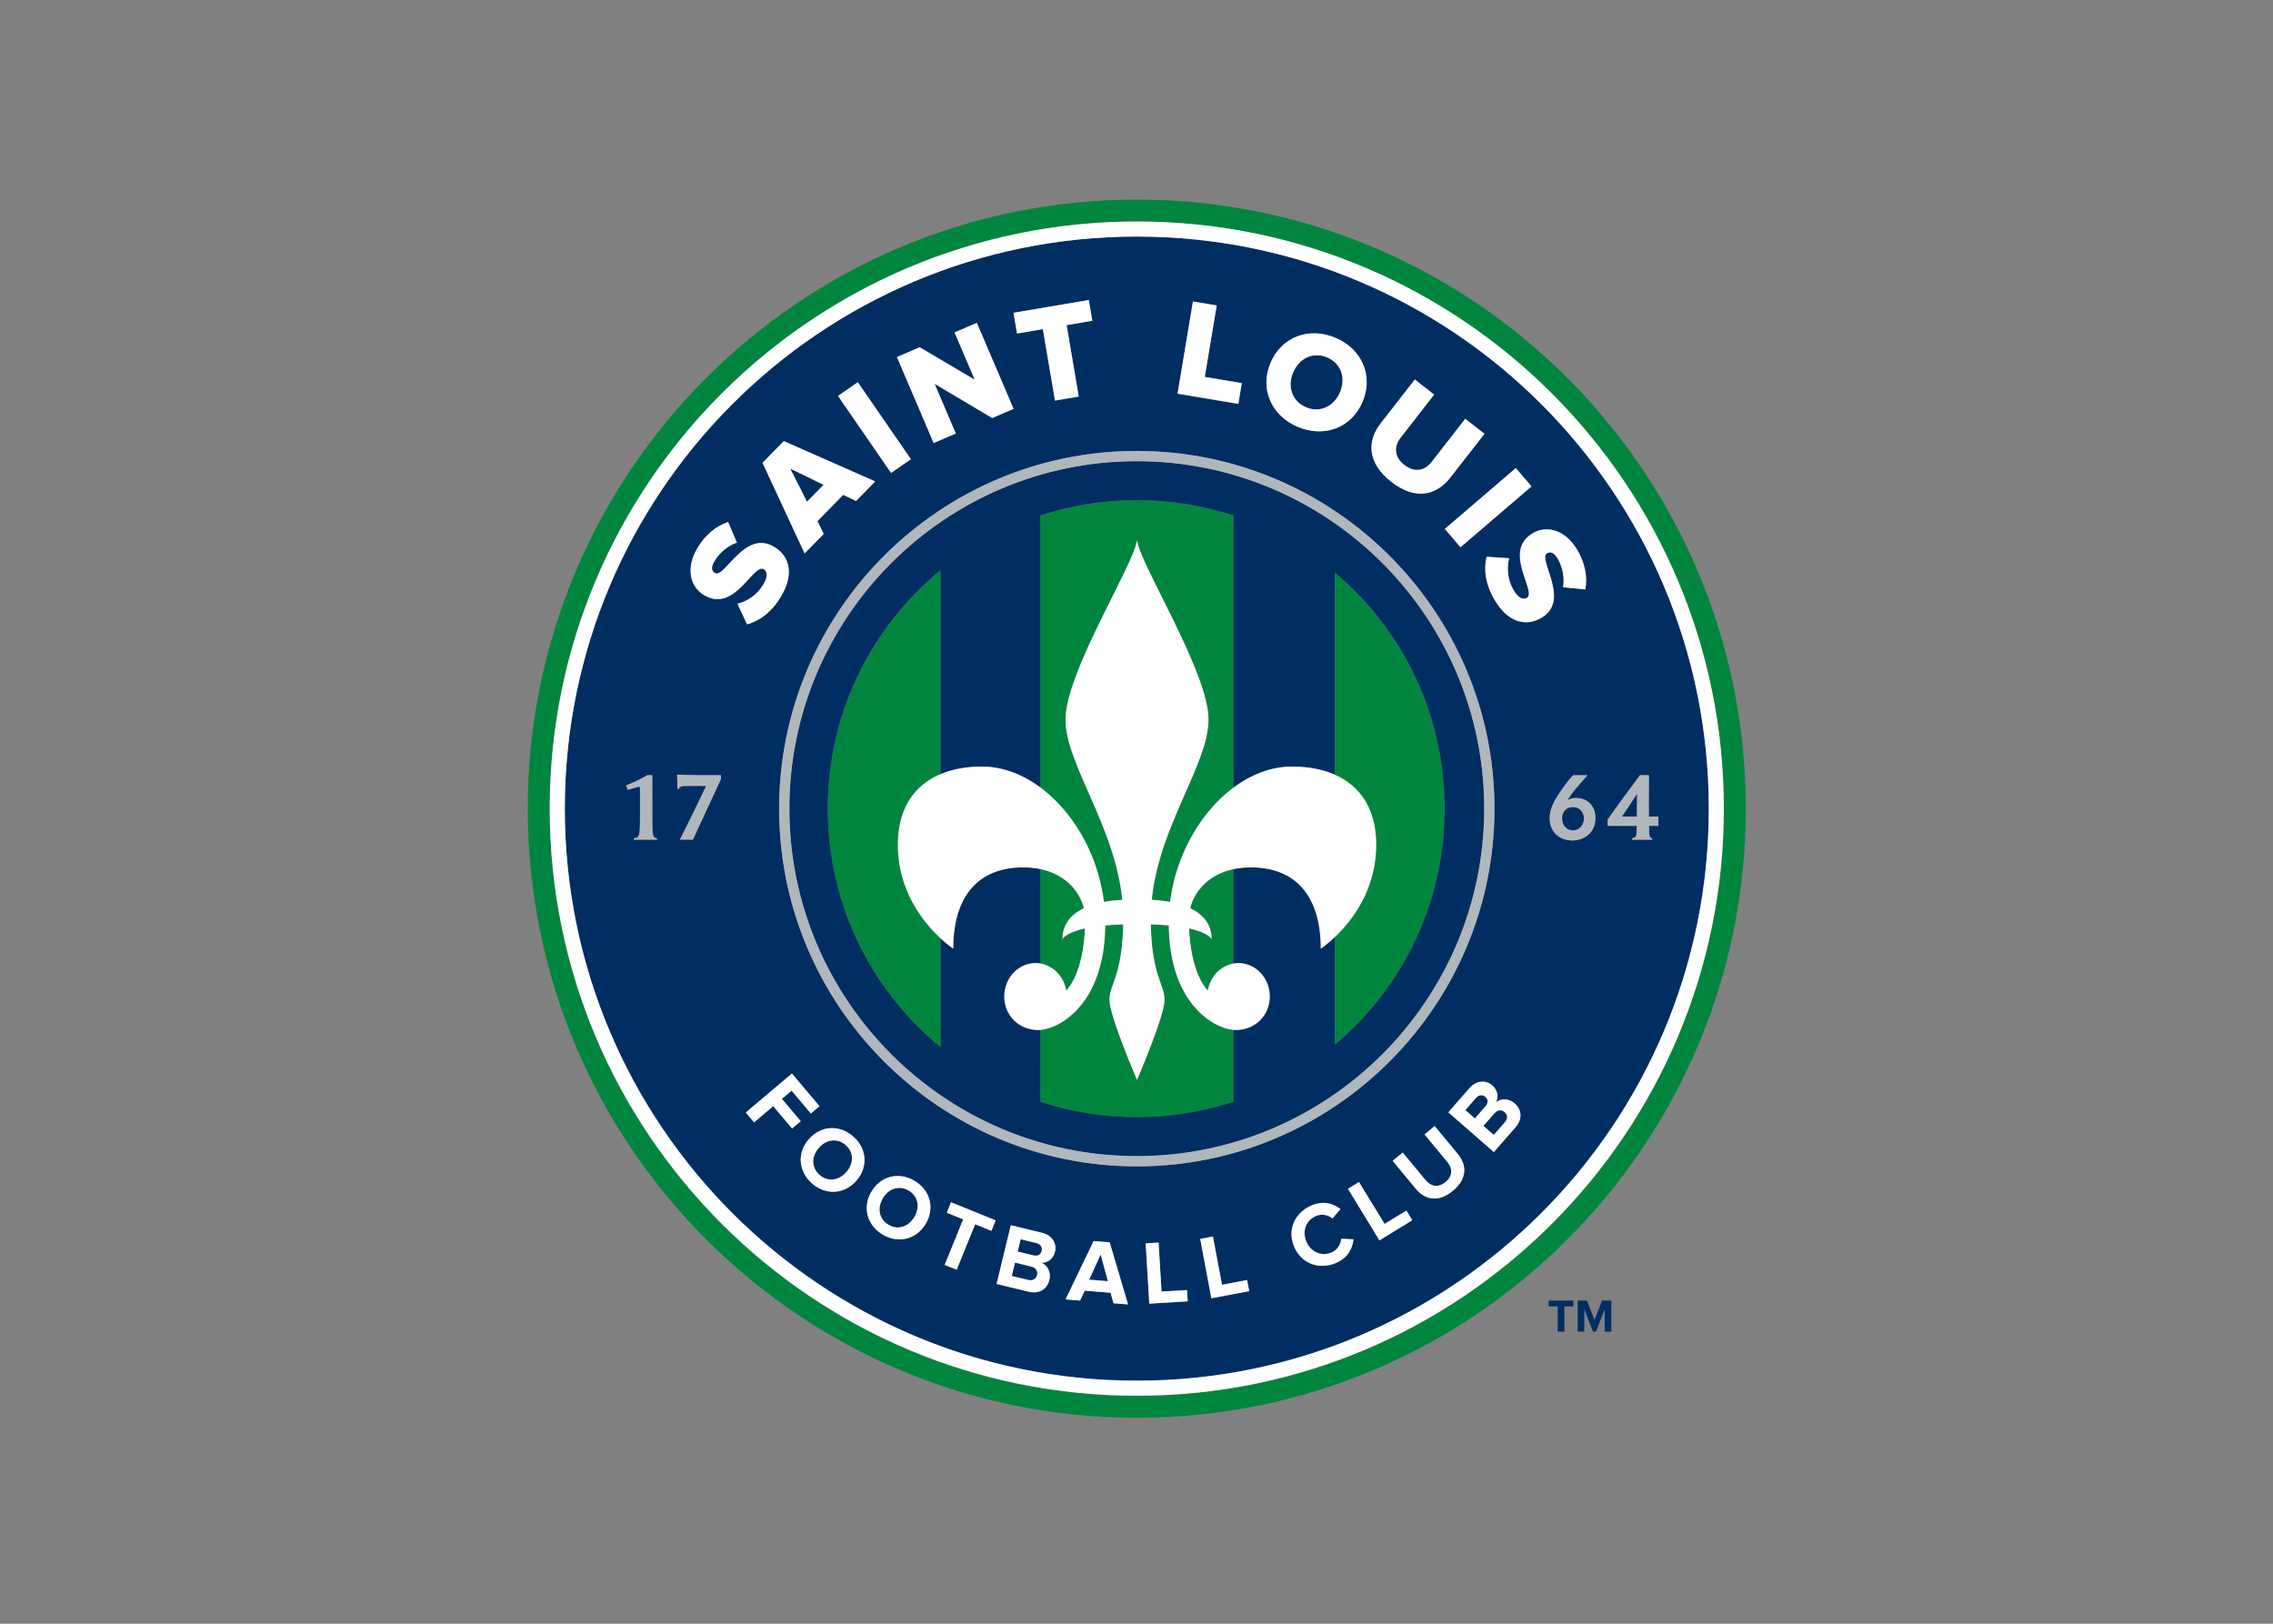 <svg clip-rule="evenodd" fill-rule="evenodd" stroke-linejoin="round" stroke-miterlimit="2" viewBox="0 0 560 400" xmlns="http://www.w3.org/2000/svg" xmlns:xlink="http://www.w3.org/1999/xlink"><rect x="0" y="0" width="560" height="400" fill="#808080" stroke="none"/><clipPath id="a"><path clip-rule="evenodd" d="m69.123 1535.95h153.57v153.573h-153.57z"/></clipPath><g clip-path="url(#a)" fill-rule="nonzero" transform="matrix(1.954 0 0 -1.954 -5.032 3350.49)"><path d="m0 0c-40.881 0-74.021 33.14-74.021 74.021s33.14 74.018 74.021 74.018c40.878 0 74.018-33.137 74.018-74.018s-33.14-74.021-74.018-74.021m0 150.806c-42.409 0-76.788-34.379-76.788-76.785 0-42.409 34.379-76.788 76.788-76.788s76.785 34.379 76.785 76.788c0 42.406-34.376 76.785-76.785 76.785" fill="#00853f" transform="translate(145.909 1538.71)"/><path d="m0 0c1.525-.729 2.707-1.936 2.707-3.929 0 0-.252.808-2.843 1.372.244-5.403 1.97-7.432 2.364-7.832.298 1.749 1.596 3.118 3.24 3.404v11.909c-3.263-.695-4.966-2.914-5.468-4.924" fill="#00853f" transform="translate(152.635 1600.18)"/><path d="m0 0c-.669.062-1.417.111-2.262.136.119-6.466 1.729-7.557 1.729-9.516 0-2.032-3.472-10.091-3.472-10.091s-3.473 8.059-3.473 10.091c0 1.959 1.61 3.05 1.729 9.516-.844-.025-1.593-.074-2.262-.136-.093-9.76-5.587-12.963-8.192-13.164v-9.068c3.867-1.25 7.934-1.928 12.166-1.928 4.244 0 8.331.683 12.198 1.936v9.063c-2.616.227-8.07 3.438-8.161 13.161" fill="#00853f" transform="translate(149.943 1598)"/><path d="m0 0c.397.397 2.123 2.429 2.364 7.829-2.588-.561-2.837-1.369-2.837-1.369 0 1.993 1.182 3.2 2.704 3.929-.505 2.018-2.217 4.243-5.499 4.929v-11.911c1.658-.272 2.97-1.65 3.268-3.407" fill="#00853f" transform="translate(137.008 1589.8)"/><path d="m0 0c0-12.118 5.53-22.938 14.23-30.073v13.717c-2.061 1.899-5.389 5.885-5.389 11.795 0 4.728 2.189 7.563 5.389 8.909v25.725c-8.7-7.135-14.23-17.955-14.23-30.073" fill="#00853f" transform="translate(106.942 1612.74)"/><path d="m0 0v-34.288c4.144-3.07 7.294-8.49 8.028-14.44.827.156 1.632.233 2.31.267-.935 9.388-7.158 17.093-7.158 22.728 0 5.936 8.541 19.366 8.998 22.516h.036c.457-3.15 9-16.58 9-22.516 0-5.635-6.222-13.34-7.157-22.728.677-.034 1.483-.111 2.31-.267.729 5.933 3.867 11.345 7.997 14.417v34.3c-3.87 1.258-7.954 1.939-12.195 1.939-4.235 0-8.303-.678-12.169-1.928" fill="#00853f" transform="translate(133.74 1649.7)"/><path d="m0 0v-25.489c3.112-1.372 5.227-4.193 5.227-8.839 0-5.757-3.161-9.688-5.227-11.644v-13.564c8.507 7.135 13.864 17.821 13.864 29.769 0 11.946-5.357 22.632-13.864 29.767" fill="#00853f" transform="translate(170.866 1642.5)"/><path d="m0 0v-.176c-.193 0-.944.009-1.216.009-.343 0-.913-.009-1.298-.009v.176c.581.147.564.224.564 1.576h-3.657v.788c.774 1.148 2.633 3.66 4.076 5.596h1.12c-.023-1.741-.011-5.222-.011-5.222h1.196v-1.162h-1.177c0-1.159.015-1.533.403-1.576m-7.155 2.571c0-.836-.286-1.545-.788-2.018-.533-.519-1.295-.825-2.1-.825-1.724 0-2.883 1.131-2.883 2.823 0 .502.113 1.015.32 1.525.23.567.516 1.055.964 1.712.491.732 1.111 1.591 1.687 2.172h1.788c-.66-.774-1.255-1.42-1.768-2.078-.23-.292-.522-.703-.763-1.08l.011-.009c.261.19.644.298 1.049.298 1.537 0 2.483-1.097 2.483-2.509zm-6.814 25.231c-2.044-1.199-4.286-.485-5.888 2.245-1.204 2.058-1.389 3.875-1.029 5.46l2.86-.19c-.306-1.162-.255-2.648.567-4.051.519-.884 1.148-1.253 1.65-.958 1.341.788-3.141 5.882.777 8.178 1.706 1.001 4.07.462 5.601-2.143.955-1.633 1.298-3.336 1.004-4.963l-2.81.28c.219 1.273-.085 2.591-.674 3.597-.448.763-.902.947-1.344.686-1.25-.731 3.064-5.924-.714-8.141m-3.277-64.239-2.716-3.118-5.74 5.012 2.636 3.019c.956 1.094 2.141 1.043 2.906.374.714-.624.814-1.497.454-2.137.635.536 1.646.499 2.361-.122.87-.76 1.063-1.931.099-3.028m-7.883-7.996c-1.786-1.48-3.478-1.191-4.68.261l-2.914 3.518 1.267 1.048 2.883-3.483c.677-.82 1.621-.987 2.525-.239.908.752.908 1.701.23 2.52l-2.886 3.484 1.279 1.055 2.914-3.518c1.199-1.454 1.168-3.169-.618-4.646m-9.255-6.25-3.977 6.497 1.392.85 3.231-5.275 2.747 1.678.745-1.216zm-5.457-2.838c-2.106-.907-4.365-.133-5.289 2.015-.93 2.16.073 4.32 2.179 5.225 1.534.66 2.781.212 3.654-.454l-1.009-1.182c-.538.442-1.363.621-2.075.315-1.278-.55-1.783-1.922-1.219-3.246.567-1.321 1.914-1.902 3.192-1.352.714.306 1.148 1.032 1.202 1.723l1.545-.068c-.119-1.082-.646-2.318-2.18-2.976m-15.738-4.462-1.409 7.487 1.605.306 1.145-6.086 3.163.598.267-1.403zm-7.826-.68-.46 7.603 1.628.099.377-6.18 3.211.196.088-1.426zm-46.673 62.408c0 24.868 20.231 45.096 45.097 45.096 24.868 0 45.096-20.228 45.096-45.096 0-24.869-20.228-45.097-45.096-45.097-24.866 0-45.097 20.228-45.097 45.097m42.163-62.354-.377 1.326-3.257.258-.579-1.247-1.834.148 3.535 7.358 2.024-.164 2.319-7.829zm-7.382 6.486c-.221-.922-.952-1.415-1.686-1.389.768-.315 1.204-1.231.98-2.155-.272-1.119-1.218-1.831-2.639-1.485l-4.016.972 1.791 7.404 3.898-.944c1.409-.34 1.91-1.414 1.672-2.403m-8.013 2.639-2.053.833-2.33-5.735-1.51.616 2.327 5.734-2.061.836.536 1.324 5.629-2.285zm-8.292.875c-1.179-1.972-3.464-2.522-5.434-1.343-1.978 1.188-2.573 3.461-1.394 5.431 1.176 1.967 3.461 2.517 5.442 1.332 1.97-1.179 2.566-3.452 1.386-5.42m-8.727 5.46c-1.506-1.732-3.85-1.877-5.585-.374-1.74 1.514-1.933 3.855-.428 5.59 1.503 1.732 3.847 1.876 5.593.363 1.732-1.503 1.925-3.844.42-5.579m-10.494 9.383-2.418-2.038-1.046 1.238 5.822 4.913 3.478-4.119-1.091-.921-2.432 2.88-1.222-1.032 2.381-2.818-1.091-.921zm-1.191 67.697c-1.335.796-3.637-5.587-7.54-3.263-1.701 1.012-2.367 3.342-.822 5.939.969 1.624 2.296 2.749 3.864 3.274l1.108-2.594c-1.219-.425-2.228-1.327-2.826-2.327-.451-.76-.394-1.248.048-1.511 1.244-.74 3.713 5.544 7.478 3.302 2.035-1.213 2.491-3.52.873-6.239-1.222-2.049-2.724-3.087-4.289-3.535l-1.21 2.594c1.162.295 2.44 1.055 3.271 2.452.524.882.547 1.607.045 1.908m-5.394-26.448c-1.381-2.99-2.554-5.519-3.546-7.647h-1.63c1.17 2.321 2.205 4.45 3.305 6.769h-2.344c-.627 0-.992 0-1.117-.386h-.167c0 .386-.012 1.276-.032 1.8.627-.011 1.817-.059 2.761-.059h2.77s.008-.445 0-.477m-8.082-7.659c-.388.009-.949.009-1.389.009-.428 0-1.125 0-1.513-.009v.176c.773.051.773.388.773 3.251v2.707c0 .565-.028.576-.187.556-.218-.043-.958-.295-1.346-.408l-.213.561c.751.292 2.064.904 2.671 1.293h.626c-.02-.774-.003-1.154-.003-2.826v-1.883c0-2.863 0-3.2.581-3.24zm16.002 50.261 11.52-5.088-2.412-2.46-1.619.774-3.254-3.32.802-1.601-2.412-2.464-5.31 11.421zm9.331 7.421 6.693-9.703-2.5-1.723-6.693 9.7zm7.81 4.4 6.936-4.088-2.548 5.962 2.812 1.201 4.629-10.839-2.699-1.151-7.262 4.314 2.679-6.273-2.795-1.193-4.629 10.839zm21.316 5.958.443-2.61-3.24-.55 1.528-9.009-3-.507-1.525 9.005-3.259-.55-.44 2.614zm13.128-.181 2.996-.499-1.505-9.011 4.671-.783-.436-2.613-7.668 1.281zm9.782-7.736c1.395 3.302 4.864 4.564 8.184 3.161 3.322-1.403 4.819-4.76 3.424-8.065s-4.847-4.569-8.17-3.166c-3.319 1.4-4.833 4.765-3.438 8.07m13.881-7.631 4.315 5.533 2.437-1.902-4.246-5.451c-.856-1.099-.808-2.415.488-3.427 1.281-.998 2.571-.725 3.43.377l4.246 5.448 2.426-1.887-4.303-5.522c-1.802-2.313-4.464-2.858-7.449-.533-2.982 2.324-3.121 5.077-1.344 7.364m19.024-7.942-8.952-7.674-1.976 2.308 8.949 7.673zm-49.765 31.49c-39.83 0-72.119-32.29-72.119-72.119 0-39.83 32.289-72.119 72.119-72.119 39.832 0 72.119 32.289 72.119 72.119 0 39.829-32.287 72.119-72.119 72.119" fill="#002d62" transform="translate(210.89 1608.99)"/><path d="m0 0-1.976.479-.377-1.553 1.976-.479c.533-.131.938.087 1.054.567.111.453-.144.856-.677.986" fill="#002d62" transform="translate(133.239 1557.97)"/><path d="m0 0-2.041.493-.411-1.684 2.044-.496c.587-.141 1.017.083 1.148.616.113.464-.131.924-.74 1.071" fill="#002d62" transform="translate(132.594 1555.01)"/><path d="m0 0v13.561c-1.006-.952-1.76-1.44-1.76-1.44 0 6.732-3.263 10.242-8.816 10.242-.799 0-1.522-.083-2.186-.224v-11.909c.205.037.417.057.633.057 2.174 0 3.937-1.885 3.937-4.21 0-2.321-1.78-4.217-4.28-4.217-.091 0-.19.005-.29.014v-9.063c-3.869-1.253-7.954-1.939-12.197-1.939-4.232 0-8.3.681-12.166 1.931v9.068c-.091-.009-.179-.011-.261-.011-2.497 0-4.28 1.896-4.28 4.217 0 2.325 1.763 4.21 3.937 4.21.207 0 .405-.02.604-.051v11.911c-.658.136-1.375.216-2.158.216-5.553 0-8.818-3.51-8.818-10.242 0 0-.669.436-1.593 1.287v-13.714c-8.703 7.132-14.23 17.955-14.23 30.073s5.527 22.94 14.23 30.072v-25.724c1.545.649 3.325.955 5.213.955 2.593 0 5.119-.972 7.356-2.627v34.287c3.866 1.25 7.934 1.931 12.166 1.931 4.243 0 8.328-.683 12.197-1.939v-34.302c2.243 1.669 4.78 2.65 7.385 2.65 1.956 0 3.792-.326 5.377-1.023v25.486c8.507-7.132 13.864-17.821 13.864-29.766 0-11.948-5.357-22.635-13.864-29.767m-24.959 73.57c-24.151 0-43.801-19.652-43.801-43.803 0-24.154 19.65-43.804 43.801-43.804 24.154 0 43.804 19.65 43.804 43.804 0 24.151-19.65 43.803-43.804 43.803" fill="#002d62" transform="translate(170.866 1582.97)"/><path d="m0 0 2.115-4.178 2.092 2.131z" fill="#002d62" transform="translate(102.211 1655.61)"/><path d="m0 0c-1.791.757-3.54-.116-4.289-1.891-.745-1.757-.159-3.637 1.633-4.393 1.791-.757 3.532.138 4.275 1.899.748 1.774.17 3.628-1.619 4.385" fill="#002d62" transform="translate(169.91 1669.62)"/><path d="m0 0c-1.069.927-2.455.709-3.39-.371-.927-1.069-.958-2.481.113-3.408 1.063-.921 2.455-.691 3.382.38.935 1.077.958 2.478-.105 3.399" fill="#002d62" transform="translate(109.197 1570.33)"/><path d="m0 0c-1.216.729-2.54.269-3.274-.955-.726-1.216-.51-2.608.706-3.337 1.205-.722 2.537-.255 3.262.961.735 1.225.511 2.611-.694 3.331" fill="#002d62" transform="translate(117.163 1564.57)"/><path d="m0 0 2.367-.19-.921 3.362z" fill="#002d62" transform="translate(139.9 1553.35)"/><path d="m0 0-1.383-1.582 1.309-1.142 1.381 1.582c.399.456.399.941-.014 1.304-.363.314-.882.309-1.293-.162" fill="#002d62" transform="translate(190.993 1574.32)"/><path d="m0 0c-.351.309-.828.269-1.188-.145l-1.338-1.533 1.205-1.049 1.338 1.531c.36.414.354.873-.017 1.196" fill="#002d62" transform="translate(189.856 1576.41)"/><path d="m0 0c-.471-.774-1.916-2.9-1.916-2.9h1.896s0 2.126.031 2.9z" fill="#002d62" transform="translate(208.981 1614.63)"/><path d="m0 0c-.19.011-.4 0-.564-.051-.252-.054-.439-.159-.629-.357-.238-.261-.355-.661-.355-1.018 0-.958.624-1.519 1.401-1.519h.011c.711 0 1.358.612 1.358 1.519 0 .712-.482 1.352-1.222 1.426" fill="#002d62" transform="translate(201.072 1612.93)"/><path d="m0 0c-24.154 0-43.804 19.65-43.804 43.804 0 24.151 19.65 43.804 43.804 43.804s43.804-19.653 43.804-43.804c0-24.154-19.65-43.804-43.804-43.804m0 88.9c-24.866 0-45.099-20.228-45.099-45.096 0-24.869 20.233-45.099 45.099-45.099s45.099 20.23 45.099 45.099c0 24.868-20.233 45.096-45.099 45.096" fill="#b0b7bc" transform="translate(145.909 1568.93)"/><path d="m0 0c0 .711-.482 1.352-1.222 1.426-.19.008-.399 0-.567-.051-.252-.054-.436-.159-.623-.357-.241-.261-.357-.661-.357-1.018 0-.961.626-1.519 1.4-1.519h.011c.709 0 1.358.609 1.358 1.519m1.44.068v-.011c0-.837-.283-1.545-.788-2.016-.533-.524-1.293-.825-2.098-.825-1.723 0-2.883 1.129-2.883 2.821 0 .502.111 1.012.321 1.525.229.567.516 1.052.964 1.712.49.731 1.111 1.59 1.686 2.169h1.789c-.661-.774-1.259-1.418-1.769-2.075-.23-.295-.524-.706-.762-1.08l.008-.006c.261.187.643.295 1.052.295 1.536 0 2.48-1.097 2.48-2.509m5.258 3.056h-.011c-.471-.777-1.916-2.903-1.916-2.903h1.899s0 2.126.028 2.903m2.671-4.062h-1.174c0-1.162.014-1.531.402-1.573v-.179c-.195 0-.943.011-1.216.011-.345 0-.912-.011-1.298-.011v.179c.578.144.564.221.564 1.573h-3.659v.788c.776 1.148 2.636 3.659 4.076 5.593h1.12c-.023-1.741-.012-5.222-.012-5.222h1.197zm-126.845 1.675v1.882c0 1.673-.017 2.05.005 2.824h-.629c-.604-.386-1.916-.998-2.67-1.293l.215-.559c.386.114 1.129.366 1.347.406.156.023.187.011.187-.553v-2.707c0-2.866 0-3.197-.774-3.248v-.179c.386.011 1.083.011 1.514.011.439 0 1 0 1.386-.011v.187c-.581.043-.581.374-.581 3.24m8.662 4.706s.012-.446 0-.477c-1.38-2.987-2.551-5.516-3.543-7.645h-1.63c1.171 2.319 2.206 4.448 3.303 6.767h-2.342c-.626 0-.992 0-1.117-.386h-.17c0 .386-.008 1.278-.028 1.8.626-.011 1.817-.059 2.758-.059z" fill="#b0b7bc" transform="translate(202.294 1611.51)"/><path d="m0 0v3.186h-1.145v.731h3.126v-.731h-1.139v-3.186z" fill="#002d62" transform="translate(198.98 1546.8)"/><path d="m0 0v2.826l-1.106-2.826h-.362l-1.106 2.826v-2.826h-.833v3.917h1.168l.955-2.449.95 2.449h1.173v-3.917z" fill="#002d62" transform="translate(204.903 1546.8)"/><g fill="#fff"><path d="m0 0c-39.832 0-72.119 32.289-72.119 72.119s32.287 72.119 72.119 72.119 72.119-32.289 72.119-72.119-32.287-72.119-72.119-72.119m0 146.14c-40.881 0-74.021-33.143-74.021-74.021 0-40.881 33.14-74.021 74.021-74.021 40.878 0 74.018 33.14 74.018 74.021 0 40.878-33.14 74.021-74.018 74.021" transform="translate(145.909 1540.62)"/><path d="m0 0-.374 6.18-1.63-.1.459-7.605 4.845.295-.086 1.426z" transform="translate(149.029 1551.85)"/><path d="m0 0 1.21-2.594c1.565.448 3.067 1.486 4.289 3.535 1.619 2.719 1.162 5.026-.87 6.239-3.767 2.242-6.236-4.042-7.481-3.299-.439.26-.499.748-.048 1.508.598 1.003 1.607 1.902 2.826 2.327l-1.105 2.594c-1.568-.525-2.897-1.647-3.864-3.272-1.548-2.596-.879-4.929.822-5.941 3.901-2.327 6.202 4.059 7.538 3.263.501-.298.479-1.026-.046-1.908-.83-1.398-2.106-2.157-3.271-2.452" transform="translate(95.56 1638.56)"/><path d="m0 0-2.092-2.132-2.115 4.179zm.023-6.185-.803 1.604 3.252 3.32 1.621-.774 2.413 2.46-11.52 5.088-2.688-2.738 5.31-11.421z" transform="translate(106.417 1653.56)"/><path d="m0 0-6.693 9.703-2.5-1.726 6.69-9.703z" transform="translate(117.427 1656.79)"/><path d="m0 0 7.262-4.314 2.699 1.151-4.632 10.839-2.812-1.199 2.549-5.967-6.937 4.091-2.874-1.228 4.629-10.839 2.795 1.193z" transform="translate(120.412 1666.3)"/><path d="m0 0 1.528-9.009 2.996.511-1.528 9.005 3.243.55-.445 2.614-9.493-1.61.442-2.614z" transform="translate(134.065 1673.19)"/><path d="m0 0-4.671.782 1.508 9.012-3 .499-1.941-11.625 7.667-1.282z" transform="translate(159.149 1666.38)"/><path d="m0 0c.748 1.774 2.497 2.648 4.289 1.891 1.788-.757 2.37-2.611 1.618-4.388-.742-1.755-2.483-2.654-4.271-1.897-1.792.757-2.379 2.637-1.636 4.394m8.756-3.699c1.398 3.305-.102 6.661-3.421 8.064-3.322 1.404-6.789.142-8.184-3.16-1.394-3.305.116-6.67 3.439-8.073 3.319-1.401 6.772-.136 8.166 3.169" transform="translate(165.62 1667.73)"/><path d="m0 0c2.982-2.324 5.647-1.78 7.449.536l4.301 5.516-2.424 1.891-4.246-5.451c-.859-1.097-2.149-1.372-3.43-.372-1.296 1.009-1.344 2.325-.488 3.425l4.247 5.451-2.441 1.899-4.312-5.533c-1.777-2.285-1.638-5.038 1.344-7.362" transform="translate(177.995 1653.94)"/><path d="m0 0 8.952 7.671-1.979 2.31-8.949-7.674z" transform="translate(186.722 1645.69)"/><path d="m0 0c-1.531 2.608-3.895 3.146-5.601 2.146-3.918-2.299.564-7.393-.777-8.181-.502-.295-1.131.077-1.65.958-.822 1.406-.873 2.891-.569 4.051l-2.858.19c-.36-1.585-.176-3.405 1.032-5.46 1.599-2.73 3.841-3.444 5.885-2.245 3.778 2.217-.536 7.41.714 8.144.442.258.899.074 1.344-.689.589-1.006.89-2.324.674-3.597l2.809-.28c.295 1.627-.048 3.33-1.003 4.963" transform="translate(201.46 1645.33)"/><path d="m0 0 1.222 1.032 2.432-2.88 1.091.921-3.478 4.119-5.819-4.915 1.046-1.242 2.415 2.044 2.381-2.818 1.091.919z" transform="translate(101.159 1576.15)"/><path d="m0 0c-.927-1.071-2.322-1.298-3.382-.38-1.068.93-1.04 2.339-.113 3.41.935 1.077 2.321 1.299 3.39.369 1.063-.916 1.04-2.322.105-3.399m.839 4.487c-1.743 1.511-4.09 1.369-5.593-.363-1.505-1.737-1.312-4.079.431-5.59 1.732-1.505 4.079-1.36 5.582.375 1.505 1.732 1.315 4.073-.42 5.578" transform="translate(109.302 1566.93)"/><path d="m0 0c-.729-1.213-2.058-1.684-3.266-.958-1.213.723-1.431 2.117-.703 3.333.732 1.225 2.058 1.684 3.275.959 1.204-.723 1.425-2.109.694-3.334m.043 4.564c-1.979 1.187-4.264.638-5.443-1.333-1.179-1.97-.584-4.243 1.397-5.428 1.971-1.176 4.255-.629 5.434 1.341 1.177 1.97.582 4.243-1.388 5.42" transform="translate(117.859 1561.24)"/><path d="m0 0 2.064-.836-2.33-5.738 1.513-.615 2.33 5.735 2.05-.834.538 1.321-5.629 2.288z" transform="translate(121.952 1561.79)"/><path d="m0 0c-.116-.476-.522-.694-1.054-.567l-1.976.479.377 1.556 1.976-.482c.532-.127.788-.532.677-.986m-.584-3.042c-.13-.535-.561-.756-1.148-.615l-2.044.494.411 1.686 2.041-.496c.61-.144.853-.604.74-1.069m.584 5.335-3.895.944-1.791-7.407 4.016-.972c1.423-.343 2.37.366 2.642 1.488.224.921-.215 1.837-.983 2.154.734-.025 1.465.468 1.689 1.389.238.987-.266 2.061-1.678 2.404" transform="translate(133.918 1556.98)"/><path d="m0 0 1.446 3.172.921-3.362zm.561 4.867-3.532-7.356 1.831-.147.582 1.247 3.257-.261.374-1.324 1.834-.144-2.319 7.826z" transform="translate(139.9 1553.35)"/><path d="m0 0-1.145 6.086-1.605-.303 1.406-7.487 4.774.899-.264 1.403z" transform="translate(156.652 1552.71)"/><path d="m0 0c-1.281-.55-2.622.028-3.192 1.352-.567 1.321-.062 2.693 1.219 3.243.712.309 1.536.125 2.075-.312l1.009 1.179c-.873.669-2.123 1.114-3.654.457-2.109-.907-3.109-3.065-2.18-5.225.925-2.151 3.184-2.925 5.293-2.015 1.53.658 2.061 1.891 2.177 2.971l-1.545.071c-.051-.692-.488-1.415-1.202-1.721" transform="translate(170.482 1556.79)"/><path d="m0 0-3.231 5.281-1.392-.856 3.974-6.497 4.141 2.537-.745 1.216z" transform="translate(177.153 1560.38)"/><path d="m0 0-1.276-1.054 2.883-3.487c.678-.819.678-1.766-.227-2.517-.907-.749-1.848-.579-2.525.241l-2.883 3.478-1.267-1.046 2.914-3.518c1.202-1.451 2.891-1.74 4.677-.264 1.789 1.48 1.82 3.198.618 4.646z" transform="translate(183.464 1572.72)"/><path d="m0 0-1.38-1.582-1.31 1.143 1.383 1.581c.414.474.93.477 1.293.159.414-.36.414-.845.014-1.301m-4.969 1.551 1.338 1.53c.363.411.833.454 1.188.145.371-.323.377-.783.017-1.196l-1.338-1.534zm6.216.85c-.714.624-1.729.658-2.364.119.363.643.261 1.517-.451 2.143-.768.666-1.953.717-2.905-.377l-2.636-3.019 5.737-5.009 2.718 3.113c.961 1.1.769 2.27-.099 3.03" transform="translate(192.3 1573.18)"/><path d="m0 0c-1.936 0-3.54-1.491-3.872-3.461-.394.4-2.12 2.429-2.364 7.832 2.588-.564 2.84-1.372 2.84-1.372 0 1.993-1.182 3.2-2.707 3.929.604 2.421 2.951 5.145 7.656 5.145 5.553 0 8.816-3.51 8.816-10.242 0 0 6.988 4.527 6.988 13.088 0 7.007-4.805 9.861-10.605 9.861-7.398 0-14.252-7.905-15.383-17.067-.828.159-1.633.233-2.311.269.939 9.389 7.155 17.09 7.155 22.726 0 5.941-8.538 19.369-8.994 22.518h-.037c-.459-3.149-8.997-16.577-8.997-22.518 0-5.636 6.219-13.337 7.157-22.726-.68-.036-1.482-.11-2.313-.269-1.125 9.162-7.982 17.067-15.381 17.067-5.799 0-10.601-2.854-10.601-9.861 0-8.561 6.981-13.088 6.981-13.088 0 6.732 3.266 10.242 8.819 10.242 4.705 0 7.05-2.724 7.656-5.145-1.525-.729-2.707-1.936-2.707-3.929 0 0 .25.808 2.841 1.372-.244-5.403-1.968-7.432-2.365-7.832-.331 1.97-1.938 3.461-3.872 3.461-2.174 0-3.937-1.885-3.937-4.209 0-2.322 1.78-4.221 4.28-4.221 2.478 0 8.357 3.078 8.45 13.178.669.06 1.421.111 2.262.136-.119-6.469-1.729-7.557-1.729-9.516 0-2.035 3.473-10.094 3.473-10.094s3.472 8.059 3.472 10.094c0 1.959-1.607 3.047-1.729 9.516.845-.025 1.596-.076 2.265-.136.093-10.1 5.973-13.178 8.45-13.178 2.5 0 4.28 1.899 4.28 4.221 0 2.324-1.763 4.209-3.937 4.209" transform="translate(158.737 1593.26)"/></g></g></svg>